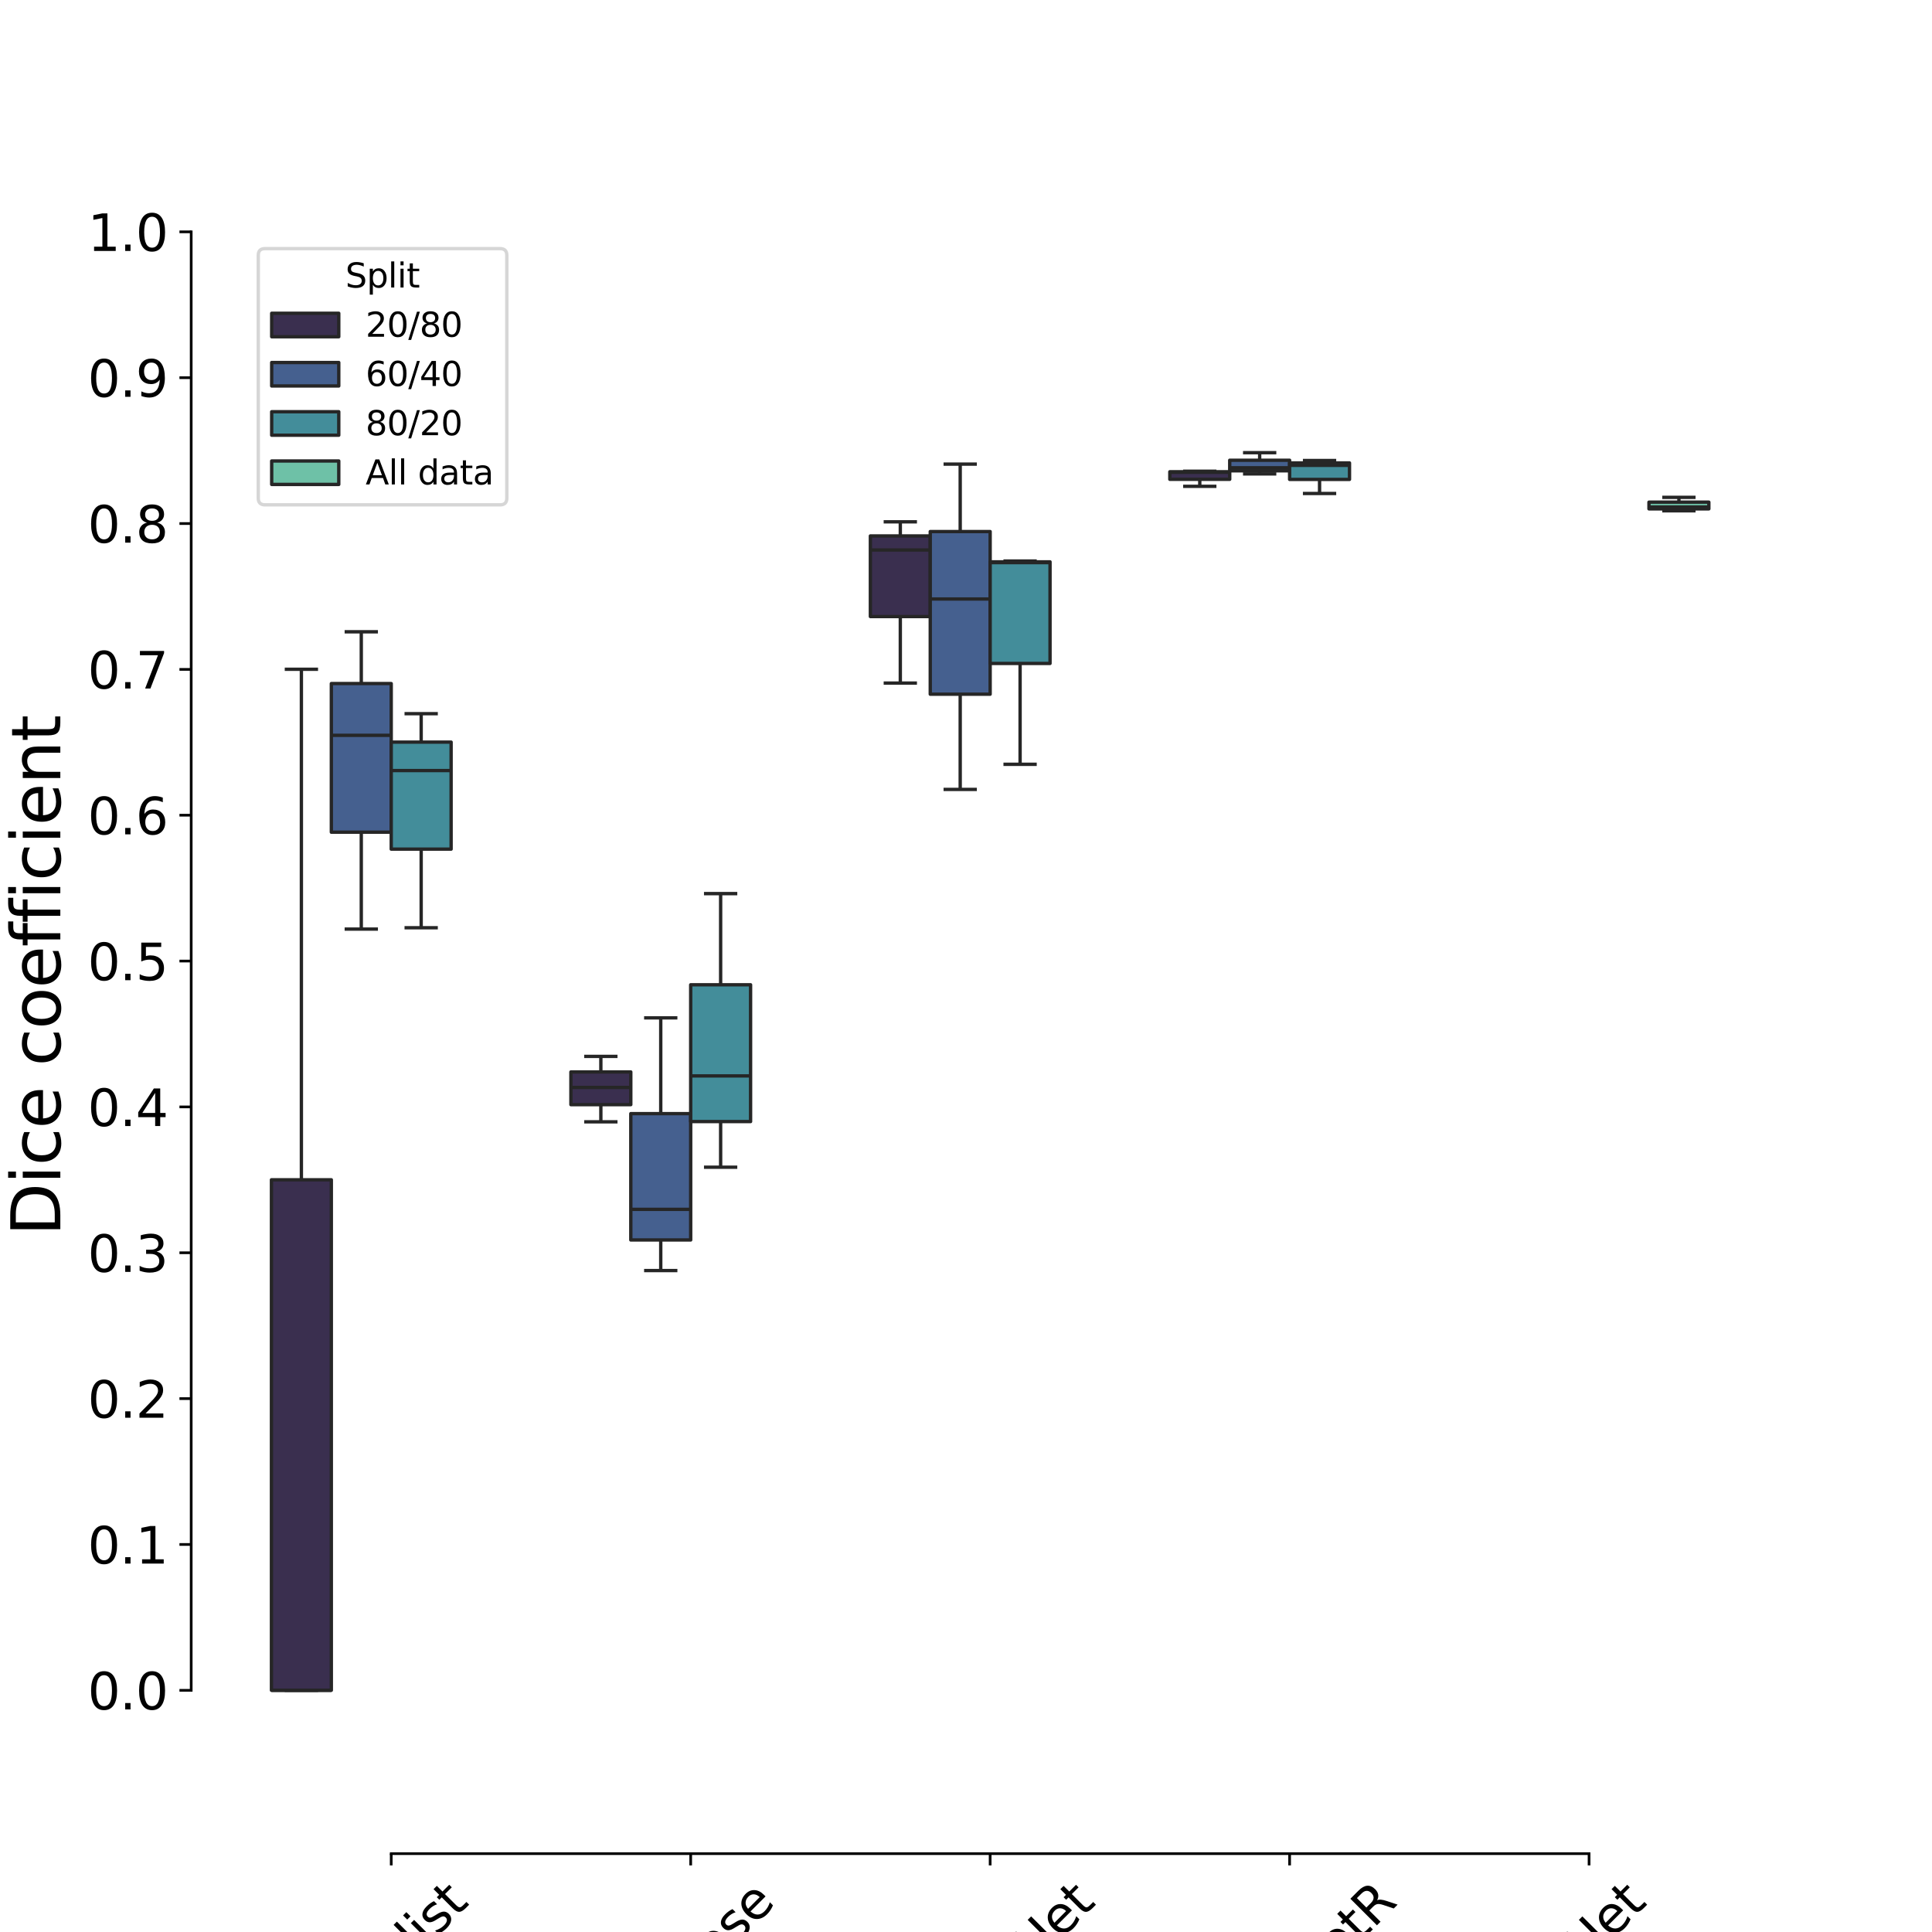 <?xml version="1.0" encoding="utf-8" standalone="no"?>
<!DOCTYPE svg PUBLIC "-//W3C//DTD SVG 1.1//EN"
  "http://www.w3.org/Graphics/SVG/1.1/DTD/svg11.dtd">
<svg xmlns:xlink="http://www.w3.org/1999/xlink" width="576pt" height="576pt" viewBox="0 0 576 576" xmlns="http://www.w3.org/2000/svg" version="1.1">
 <defs>
  <style type="text/css">*{stroke-linejoin: round; stroke-linecap: butt}</style>
 </defs>
 <g id="figure_1">
  <g id="patch_1">
   <path d="M 0 576
L 576 576
L 576 0
L 0 0
z
" style="fill: #ffffff"/>
  </g>
  <g id="axes_1">
   <g id="patch_2">
    <path d="M 72 512.64
L 518.4 512.64
L 518.4 69.12
L 72 69.12
z
" style="fill: #ffffff"/>
   </g>
   <g id="patch_3">
    <path d="M 116.64 503.944
L 116.64 503.944
L 116.64 503.944
L 116.64 503.944
z
" clip-path="url(#p0f168403d3)" style="fill: #3a2f4f; stroke: #262626; stroke-linejoin: miter"/>
   </g>
   <g id="patch_4">
    <path d="M 116.64 503.944
L 116.64 503.944
L 116.64 503.944
L 116.64 503.944
z
" clip-path="url(#p0f168403d3)" style="fill: #45608f; stroke: #262626; stroke-linejoin: miter"/>
   </g>
   <g id="patch_5">
    <path d="M 116.64 503.944
L 116.64 503.944
L 116.64 503.944
L 116.64 503.944
z
" clip-path="url(#p0f168403d3)" style="fill: #438d9a; stroke: #262626; stroke-linejoin: miter"/>
   </g>
   <g id="patch_6">
    <path d="M 116.64 503.944
L 116.64 503.944
L 116.64 503.944
L 116.64 503.944
z
" clip-path="url(#p0f168403d3)" style="fill: #6ec1a7; stroke: #262626; stroke-linejoin: miter"/>
   </g>
   <g id="matplotlib.axis_1">
    <g id="xtick_1">
     <g id="line2d_1">
      <defs>
       <path id="m6de7b75d25" d="M 0 0
L 0 3.5
" style="stroke: #000000; stroke-width: 0.8"/>
      </defs>
      <g>
       <use xlink:href="#m6de7b75d25" x="116.64" y="552.64" style="stroke: #000000; stroke-width: 0.8"/>
      </g>
     </g>
     <g id="text_1">
      <!-- Stardist -->
      <g transform="translate(99.102 608.629) rotate(-45) scale(0.15 -0.15)">
       <defs>
        <path id="DejaVuSans-53" d="M 3425 4513
L 3425 3897
Q 3066 4069 2747 4153
Q 2428 4238 2131 4238
Q 1616 4238 1336 4038
Q 1056 3838 1056 3469
Q 1056 3159 1242 3001
Q 1428 2844 1947 2747
L 2328 2669
Q 3034 2534 3370 2195
Q 3706 1856 3706 1288
Q 3706 609 3251 259
Q 2797 -91 1919 -91
Q 1588 -91 1214 -16
Q 841 59 441 206
L 441 856
Q 825 641 1194 531
Q 1563 422 1919 422
Q 2459 422 2753 634
Q 3047 847 3047 1241
Q 3047 1584 2836 1778
Q 2625 1972 2144 2069
L 1759 2144
Q 1053 2284 737 2584
Q 422 2884 422 3419
Q 422 4038 858 4394
Q 1294 4750 2059 4750
Q 2388 4750 2728 4690
Q 3069 4631 3425 4513
z
" transform="scale(0.016)"/>
        <path id="DejaVuSans-74" d="M 1172 4494
L 1172 3500
L 2356 3500
L 2356 3053
L 1172 3053
L 1172 1153
Q 1172 725 1289 603
Q 1406 481 1766 481
L 2356 481
L 2356 0
L 1766 0
Q 1100 0 847 248
Q 594 497 594 1153
L 594 3053
L 172 3053
L 172 3500
L 594 3500
L 594 4494
L 1172 4494
z
" transform="scale(0.016)"/>
        <path id="DejaVuSans-61" d="M 2194 1759
Q 1497 1759 1228 1600
Q 959 1441 959 1056
Q 959 750 1161 570
Q 1363 391 1709 391
Q 2188 391 2477 730
Q 2766 1069 2766 1631
L 2766 1759
L 2194 1759
z
M 3341 1997
L 3341 0
L 2766 0
L 2766 531
Q 2569 213 2275 61
Q 1981 -91 1556 -91
Q 1019 -91 701 211
Q 384 513 384 1019
Q 384 1609 779 1909
Q 1175 2209 1959 2209
L 2766 2209
L 2766 2266
Q 2766 2663 2505 2880
Q 2244 3097 1772 3097
Q 1472 3097 1187 3025
Q 903 2953 641 2809
L 641 3341
Q 956 3463 1253 3523
Q 1550 3584 1831 3584
Q 2591 3584 2966 3190
Q 3341 2797 3341 1997
z
" transform="scale(0.016)"/>
        <path id="DejaVuSans-72" d="M 2631 2963
Q 2534 3019 2420 3045
Q 2306 3072 2169 3072
Q 1681 3072 1420 2755
Q 1159 2438 1159 1844
L 1159 0
L 581 0
L 581 3500
L 1159 3500
L 1159 2956
Q 1341 3275 1631 3429
Q 1922 3584 2338 3584
Q 2397 3584 2469 3576
Q 2541 3569 2628 3553
L 2631 2963
z
" transform="scale(0.016)"/>
        <path id="DejaVuSans-64" d="M 2906 2969
L 2906 4863
L 3481 4863
L 3481 0
L 2906 0
L 2906 525
Q 2725 213 2448 61
Q 2172 -91 1784 -91
Q 1150 -91 751 415
Q 353 922 353 1747
Q 353 2572 751 3078
Q 1150 3584 1784 3584
Q 2172 3584 2448 3432
Q 2725 3281 2906 2969
z
M 947 1747
Q 947 1113 1208 752
Q 1469 391 1925 391
Q 2381 391 2643 752
Q 2906 1113 2906 1747
Q 2906 2381 2643 2742
Q 2381 3103 1925 3103
Q 1469 3103 1208 2742
Q 947 2381 947 1747
z
" transform="scale(0.016)"/>
        <path id="DejaVuSans-69" d="M 603 3500
L 1178 3500
L 1178 0
L 603 0
L 603 3500
z
M 603 4863
L 1178 4863
L 1178 4134
L 603 4134
L 603 4863
z
" transform="scale(0.016)"/>
        <path id="DejaVuSans-73" d="M 2834 3397
L 2834 2853
Q 2591 2978 2328 3040
Q 2066 3103 1784 3103
Q 1356 3103 1142 2972
Q 928 2841 928 2578
Q 928 2378 1081 2264
Q 1234 2150 1697 2047
L 1894 2003
Q 2506 1872 2764 1633
Q 3022 1394 3022 966
Q 3022 478 2636 193
Q 2250 -91 1575 -91
Q 1294 -91 989 -36
Q 684 19 347 128
L 347 722
Q 666 556 975 473
Q 1284 391 1588 391
Q 1994 391 2212 530
Q 2431 669 2431 922
Q 2431 1156 2273 1281
Q 2116 1406 1581 1522
L 1381 1569
Q 847 1681 609 1914
Q 372 2147 372 2553
Q 372 3047 722 3315
Q 1072 3584 1716 3584
Q 2034 3584 2315 3537
Q 2597 3491 2834 3397
z
" transform="scale(0.016)"/>
       </defs>
       <use xlink:href="#DejaVuSans-53"/>
       <use xlink:href="#DejaVuSans-74" x="63.477"/>
       <use xlink:href="#DejaVuSans-61" x="102.686"/>
       <use xlink:href="#DejaVuSans-72" x="163.965"/>
       <use xlink:href="#DejaVuSans-64" x="203.328"/>
       <use xlink:href="#DejaVuSans-69" x="266.805"/>
       <use xlink:href="#DejaVuSans-73" x="294.588"/>
       <use xlink:href="#DejaVuSans-74" x="346.688"/>
      </g>
     </g>
    </g>
    <g id="xtick_2">
     <g id="line2d_2">
      <g>
       <use xlink:href="#m6de7b75d25" x="205.92" y="552.64" style="stroke: #000000; stroke-width: 0.8"/>
      </g>
     </g>
     <g id="text_2">
      <!-- Cellpose -->
      <g transform="translate(186.296 612.801) rotate(-45) scale(0.15 -0.15)">
       <defs>
        <path id="DejaVuSans-43" d="M 4122 4306
L 4122 3641
Q 3803 3938 3442 4084
Q 3081 4231 2675 4231
Q 1875 4231 1450 3742
Q 1025 3253 1025 2328
Q 1025 1406 1450 917
Q 1875 428 2675 428
Q 3081 428 3442 575
Q 3803 722 4122 1019
L 4122 359
Q 3791 134 3420 21
Q 3050 -91 2638 -91
Q 1578 -91 968 557
Q 359 1206 359 2328
Q 359 3453 968 4101
Q 1578 4750 2638 4750
Q 3056 4750 3426 4639
Q 3797 4528 4122 4306
z
" transform="scale(0.016)"/>
        <path id="DejaVuSans-65" d="M 3597 1894
L 3597 1613
L 953 1613
Q 991 1019 1311 708
Q 1631 397 2203 397
Q 2534 397 2845 478
Q 3156 559 3463 722
L 3463 178
Q 3153 47 2828 -22
Q 2503 -91 2169 -91
Q 1331 -91 842 396
Q 353 884 353 1716
Q 353 2575 817 3079
Q 1281 3584 2069 3584
Q 2775 3584 3186 3129
Q 3597 2675 3597 1894
z
M 3022 2063
Q 3016 2534 2758 2815
Q 2500 3097 2075 3097
Q 1594 3097 1305 2825
Q 1016 2553 972 2059
L 3022 2063
z
" transform="scale(0.016)"/>
        <path id="DejaVuSans-6c" d="M 603 4863
L 1178 4863
L 1178 0
L 603 0
L 603 4863
z
" transform="scale(0.016)"/>
        <path id="DejaVuSans-70" d="M 1159 525
L 1159 -1331
L 581 -1331
L 581 3500
L 1159 3500
L 1159 2969
Q 1341 3281 1617 3432
Q 1894 3584 2278 3584
Q 2916 3584 3314 3078
Q 3713 2572 3713 1747
Q 3713 922 3314 415
Q 2916 -91 2278 -91
Q 1894 -91 1617 61
Q 1341 213 1159 525
z
M 3116 1747
Q 3116 2381 2855 2742
Q 2594 3103 2138 3103
Q 1681 3103 1420 2742
Q 1159 2381 1159 1747
Q 1159 1113 1420 752
Q 1681 391 2138 391
Q 2594 391 2855 752
Q 3116 1113 3116 1747
z
" transform="scale(0.016)"/>
        <path id="DejaVuSans-6f" d="M 1959 3097
Q 1497 3097 1228 2736
Q 959 2375 959 1747
Q 959 1119 1226 758
Q 1494 397 1959 397
Q 2419 397 2687 759
Q 2956 1122 2956 1747
Q 2956 2369 2687 2733
Q 2419 3097 1959 3097
z
M 1959 3584
Q 2709 3584 3137 3096
Q 3566 2609 3566 1747
Q 3566 888 3137 398
Q 2709 -91 1959 -91
Q 1206 -91 779 398
Q 353 888 353 1747
Q 353 2609 779 3096
Q 1206 3584 1959 3584
z
" transform="scale(0.016)"/>
       </defs>
       <use xlink:href="#DejaVuSans-43"/>
       <use xlink:href="#DejaVuSans-65" x="69.824"/>
       <use xlink:href="#DejaVuSans-6c" x="131.348"/>
       <use xlink:href="#DejaVuSans-6c" x="159.131"/>
       <use xlink:href="#DejaVuSans-70" x="186.914"/>
       <use xlink:href="#DejaVuSans-6f" x="250.391"/>
       <use xlink:href="#DejaVuSans-73" x="311.572"/>
       <use xlink:href="#DejaVuSans-65" x="363.672"/>
      </g>
     </g>
    </g>
    <g id="xtick_3">
     <g id="line2d_3">
      <g>
       <use xlink:href="#m6de7b75d25" x="295.2" y="552.64" style="stroke: #000000; stroke-width: 0.8"/>
      </g>
     </g>
     <g id="text_3">
      <!-- SegResNet -->
      <g transform="translate(269.348 625.257) rotate(-45) scale(0.15 -0.15)">
       <defs>
        <path id="DejaVuSans-67" d="M 2906 1791
Q 2906 2416 2648 2759
Q 2391 3103 1925 3103
Q 1463 3103 1205 2759
Q 947 2416 947 1791
Q 947 1169 1205 825
Q 1463 481 1925 481
Q 2391 481 2648 825
Q 2906 1169 2906 1791
z
M 3481 434
Q 3481 -459 3084 -895
Q 2688 -1331 1869 -1331
Q 1566 -1331 1297 -1286
Q 1028 -1241 775 -1147
L 775 -588
Q 1028 -725 1275 -790
Q 1522 -856 1778 -856
Q 2344 -856 2625 -561
Q 2906 -266 2906 331
L 2906 616
Q 2728 306 2450 153
Q 2172 0 1784 0
Q 1141 0 747 490
Q 353 981 353 1791
Q 353 2603 747 3093
Q 1141 3584 1784 3584
Q 2172 3584 2450 3431
Q 2728 3278 2906 2969
L 2906 3500
L 3481 3500
L 3481 434
z
" transform="scale(0.016)"/>
        <path id="DejaVuSans-52" d="M 2841 2188
Q 3044 2119 3236 1894
Q 3428 1669 3622 1275
L 4263 0
L 3584 0
L 2988 1197
Q 2756 1666 2539 1819
Q 2322 1972 1947 1972
L 1259 1972
L 1259 0
L 628 0
L 628 4666
L 2053 4666
Q 2853 4666 3247 4331
Q 3641 3997 3641 3322
Q 3641 2881 3436 2590
Q 3231 2300 2841 2188
z
M 1259 4147
L 1259 2491
L 2053 2491
Q 2509 2491 2742 2702
Q 2975 2913 2975 3322
Q 2975 3731 2742 3939
Q 2509 4147 2053 4147
L 1259 4147
z
" transform="scale(0.016)"/>
        <path id="DejaVuSans-4e" d="M 628 4666
L 1478 4666
L 3547 763
L 3547 4666
L 4159 4666
L 4159 0
L 3309 0
L 1241 3903
L 1241 0
L 628 0
L 628 4666
z
" transform="scale(0.016)"/>
       </defs>
       <use xlink:href="#DejaVuSans-53"/>
       <use xlink:href="#DejaVuSans-65" x="63.477"/>
       <use xlink:href="#DejaVuSans-67" x="125"/>
       <use xlink:href="#DejaVuSans-52" x="188.477"/>
       <use xlink:href="#DejaVuSans-65" x="253.459"/>
       <use xlink:href="#DejaVuSans-73" x="314.982"/>
       <use xlink:href="#DejaVuSans-4e" x="367.082"/>
       <use xlink:href="#DejaVuSans-65" x="441.887"/>
       <use xlink:href="#DejaVuSans-74" x="503.41"/>
      </g>
     </g>
    </g>
    <g id="xtick_4">
     <g id="line2d_4">
      <g>
       <use xlink:href="#m6de7b75d25" x="384.48" y="552.64" style="stroke: #000000; stroke-width: 0.8"/>
      </g>
     </g>
     <g id="text_4">
      <!-- SwinUNetR -->
      <g transform="translate(357.992 626.528) rotate(-45) scale(0.15 -0.15)">
       <defs>
        <path id="DejaVuSans-77" d="M 269 3500
L 844 3500
L 1563 769
L 2278 3500
L 2956 3500
L 3675 769
L 4391 3500
L 4966 3500
L 4050 0
L 3372 0
L 2619 2869
L 1863 0
L 1184 0
L 269 3500
z
" transform="scale(0.016)"/>
        <path id="DejaVuSans-6e" d="M 3513 2113
L 3513 0
L 2938 0
L 2938 2094
Q 2938 2591 2744 2837
Q 2550 3084 2163 3084
Q 1697 3084 1428 2787
Q 1159 2491 1159 1978
L 1159 0
L 581 0
L 581 3500
L 1159 3500
L 1159 2956
Q 1366 3272 1645 3428
Q 1925 3584 2291 3584
Q 2894 3584 3203 3211
Q 3513 2838 3513 2113
z
" transform="scale(0.016)"/>
        <path id="DejaVuSans-55" d="M 556 4666
L 1191 4666
L 1191 1831
Q 1191 1081 1462 751
Q 1734 422 2344 422
Q 2950 422 3222 751
Q 3494 1081 3494 1831
L 3494 4666
L 4128 4666
L 4128 1753
Q 4128 841 3676 375
Q 3225 -91 2344 -91
Q 1459 -91 1007 375
Q 556 841 556 1753
L 556 4666
z
" transform="scale(0.016)"/>
       </defs>
       <use xlink:href="#DejaVuSans-53"/>
       <use xlink:href="#DejaVuSans-77" x="63.477"/>
       <use xlink:href="#DejaVuSans-69" x="145.264"/>
       <use xlink:href="#DejaVuSans-6e" x="173.047"/>
       <use xlink:href="#DejaVuSans-55" x="236.426"/>
       <use xlink:href="#DejaVuSans-4e" x="309.619"/>
       <use xlink:href="#DejaVuSans-65" x="384.424"/>
       <use xlink:href="#DejaVuSans-74" x="445.947"/>
       <use xlink:href="#DejaVuSans-52" x="485.156"/>
      </g>
     </g>
    </g>
    <g id="xtick_5">
     <g id="line2d_5">
      <g>
       <use xlink:href="#m6de7b75d25" x="473.76" y="552.64" style="stroke: #000000; stroke-width: 0.8"/>
      </g>
     </g>
     <g id="text_5">
      <!-- WNet -->
      <g transform="translate(462.133 596.806) rotate(-45) scale(0.15 -0.15)">
       <defs>
        <path id="DejaVuSans-57" d="M 213 4666
L 850 4666
L 1831 722
L 2809 4666
L 3519 4666
L 4500 722
L 5478 4666
L 6119 4666
L 4947 0
L 4153 0
L 3169 4050
L 2175 0
L 1381 0
L 213 4666
z
" transform="scale(0.016)"/>
       </defs>
       <use xlink:href="#DejaVuSans-57"/>
       <use xlink:href="#DejaVuSans-4e" x="98.877"/>
       <use xlink:href="#DejaVuSans-65" x="173.682"/>
       <use xlink:href="#DejaVuSans-74" x="235.205"/>
      </g>
     </g>
    </g>
    <g id="text_6">
     <!-- Model -->
     <g transform="translate(265.173 647.931) scale(0.2 -0.2)">
      <defs>
       <path id="DejaVuSans-4d" d="M 628 4666
L 1569 4666
L 2759 1491
L 3956 4666
L 4897 4666
L 4897 0
L 4281 0
L 4281 4097
L 3078 897
L 2444 897
L 1241 4097
L 1241 0
L 628 0
L 628 4666
z
" transform="scale(0.016)"/>
      </defs>
      <use xlink:href="#DejaVuSans-4d"/>
      <use xlink:href="#DejaVuSans-6f" x="86.279"/>
      <use xlink:href="#DejaVuSans-64" x="147.461"/>
      <use xlink:href="#DejaVuSans-65" x="210.938"/>
      <use xlink:href="#DejaVuSans-6c" x="272.461"/>
     </g>
    </g>
   </g>
   <g id="matplotlib.axis_2">
    <g id="ytick_1">
     <g id="line2d_6">
      <defs>
       <path id="m78885c1bd3" d="M 0 0
L -3.5 0
" style="stroke: #000000; stroke-width: 0.8"/>
      </defs>
      <g>
       <use xlink:href="#m78885c1bd3" x="57" y="503.944" style="stroke: #000000; stroke-width: 0.8"/>
      </g>
     </g>
     <g id="text_7">
      <!-- 0.0 -->
      <g transform="translate(26.145 509.642) scale(0.15 -0.15)">
       <defs>
        <path id="DejaVuSans-30" d="M 2034 4250
Q 1547 4250 1301 3770
Q 1056 3291 1056 2328
Q 1056 1369 1301 889
Q 1547 409 2034 409
Q 2525 409 2770 889
Q 3016 1369 3016 2328
Q 3016 3291 2770 3770
Q 2525 4250 2034 4250
z
M 2034 4750
Q 2819 4750 3233 4129
Q 3647 3509 3647 2328
Q 3647 1150 3233 529
Q 2819 -91 2034 -91
Q 1250 -91 836 529
Q 422 1150 422 2328
Q 422 3509 836 4129
Q 1250 4750 2034 4750
z
" transform="scale(0.016)"/>
        <path id="DejaVuSans-2e" d="M 684 794
L 1344 794
L 1344 0
L 684 0
L 684 794
z
" transform="scale(0.016)"/>
       </defs>
       <use xlink:href="#DejaVuSans-30"/>
       <use xlink:href="#DejaVuSans-2e" x="63.623"/>
       <use xlink:href="#DejaVuSans-30" x="95.41"/>
      </g>
     </g>
    </g>
    <g id="ytick_2">
     <g id="line2d_7">
      <g>
       <use xlink:href="#m78885c1bd3" x="57" y="460.461" style="stroke: #000000; stroke-width: 0.8"/>
      </g>
     </g>
     <g id="text_8">
      <!-- 0.1 -->
      <g transform="translate(26.145 466.16) scale(0.15 -0.15)">
       <defs>
        <path id="DejaVuSans-31" d="M 794 531
L 1825 531
L 1825 4091
L 703 3866
L 703 4441
L 1819 4666
L 2450 4666
L 2450 531
L 3481 531
L 3481 0
L 794 0
L 794 531
z
" transform="scale(0.016)"/>
       </defs>
       <use xlink:href="#DejaVuSans-30"/>
       <use xlink:href="#DejaVuSans-2e" x="63.623"/>
       <use xlink:href="#DejaVuSans-31" x="95.41"/>
      </g>
     </g>
    </g>
    <g id="ytick_3">
     <g id="line2d_8">
      <g>
       <use xlink:href="#m78885c1bd3" x="57" y="416.979" style="stroke: #000000; stroke-width: 0.8"/>
      </g>
     </g>
     <g id="text_9">
      <!-- 0.2 -->
      <g transform="translate(26.145 422.678) scale(0.15 -0.15)">
       <defs>
        <path id="DejaVuSans-32" d="M 1228 531
L 3431 531
L 3431 0
L 469 0
L 469 531
Q 828 903 1448 1529
Q 2069 2156 2228 2338
Q 2531 2678 2651 2914
Q 2772 3150 2772 3378
Q 2772 3750 2511 3984
Q 2250 4219 1831 4219
Q 1534 4219 1204 4116
Q 875 4013 500 3803
L 500 4441
Q 881 4594 1212 4672
Q 1544 4750 1819 4750
Q 2544 4750 2975 4387
Q 3406 4025 3406 3419
Q 3406 3131 3298 2873
Q 3191 2616 2906 2266
Q 2828 2175 2409 1742
Q 1991 1309 1228 531
z
" transform="scale(0.016)"/>
       </defs>
       <use xlink:href="#DejaVuSans-30"/>
       <use xlink:href="#DejaVuSans-2e" x="63.623"/>
       <use xlink:href="#DejaVuSans-32" x="95.41"/>
      </g>
     </g>
    </g>
    <g id="ytick_4">
     <g id="line2d_9">
      <g>
       <use xlink:href="#m78885c1bd3" x="57" y="373.496" style="stroke: #000000; stroke-width: 0.8"/>
      </g>
     </g>
     <g id="text_10">
      <!-- 0.3 -->
      <g transform="translate(26.145 379.195) scale(0.15 -0.15)">
       <defs>
        <path id="DejaVuSans-33" d="M 2597 2516
Q 3050 2419 3304 2112
Q 3559 1806 3559 1356
Q 3559 666 3084 287
Q 2609 -91 1734 -91
Q 1441 -91 1130 -33
Q 819 25 488 141
L 488 750
Q 750 597 1062 519
Q 1375 441 1716 441
Q 2309 441 2620 675
Q 2931 909 2931 1356
Q 2931 1769 2642 2001
Q 2353 2234 1838 2234
L 1294 2234
L 1294 2753
L 1863 2753
Q 2328 2753 2575 2939
Q 2822 3125 2822 3475
Q 2822 3834 2567 4026
Q 2313 4219 1838 4219
Q 1578 4219 1281 4162
Q 984 4106 628 3988
L 628 4550
Q 988 4650 1302 4700
Q 1616 4750 1894 4750
Q 2613 4750 3031 4423
Q 3450 4097 3450 3541
Q 3450 3153 3228 2886
Q 3006 2619 2597 2516
z
" transform="scale(0.016)"/>
       </defs>
       <use xlink:href="#DejaVuSans-30"/>
       <use xlink:href="#DejaVuSans-2e" x="63.623"/>
       <use xlink:href="#DejaVuSans-33" x="95.41"/>
      </g>
     </g>
    </g>
    <g id="ytick_5">
     <g id="line2d_10">
      <g>
       <use xlink:href="#m78885c1bd3" x="57" y="330.014" style="stroke: #000000; stroke-width: 0.8"/>
      </g>
     </g>
     <g id="text_11">
      <!-- 0.4 -->
      <g transform="translate(26.145 335.713) scale(0.15 -0.15)">
       <defs>
        <path id="DejaVuSans-34" d="M 2419 4116
L 825 1625
L 2419 1625
L 2419 4116
z
M 2253 4666
L 3047 4666
L 3047 1625
L 3713 1625
L 3713 1100
L 3047 1100
L 3047 0
L 2419 0
L 2419 1100
L 313 1100
L 313 1709
L 2253 4666
z
" transform="scale(0.016)"/>
       </defs>
       <use xlink:href="#DejaVuSans-30"/>
       <use xlink:href="#DejaVuSans-2e" x="63.623"/>
       <use xlink:href="#DejaVuSans-34" x="95.41"/>
      </g>
     </g>
    </g>
    <g id="ytick_6">
     <g id="line2d_11">
      <g>
       <use xlink:href="#m78885c1bd3" x="57" y="286.532" style="stroke: #000000; stroke-width: 0.8"/>
      </g>
     </g>
     <g id="text_12">
      <!-- 0.5 -->
      <g transform="translate(26.145 292.231) scale(0.15 -0.15)">
       <defs>
        <path id="DejaVuSans-35" d="M 691 4666
L 3169 4666
L 3169 4134
L 1269 4134
L 1269 2991
Q 1406 3038 1543 3061
Q 1681 3084 1819 3084
Q 2600 3084 3056 2656
Q 3513 2228 3513 1497
Q 3513 744 3044 326
Q 2575 -91 1722 -91
Q 1428 -91 1123 -41
Q 819 9 494 109
L 494 744
Q 775 591 1075 516
Q 1375 441 1709 441
Q 2250 441 2565 725
Q 2881 1009 2881 1497
Q 2881 1984 2565 2268
Q 2250 2553 1709 2553
Q 1456 2553 1204 2497
Q 953 2441 691 2322
L 691 4666
z
" transform="scale(0.016)"/>
       </defs>
       <use xlink:href="#DejaVuSans-30"/>
       <use xlink:href="#DejaVuSans-2e" x="63.623"/>
       <use xlink:href="#DejaVuSans-35" x="95.41"/>
      </g>
     </g>
    </g>
    <g id="ytick_7">
     <g id="line2d_12">
      <g>
       <use xlink:href="#m78885c1bd3" x="57" y="243.049" style="stroke: #000000; stroke-width: 0.8"/>
      </g>
     </g>
     <g id="text_13">
      <!-- 0.6 -->
      <g transform="translate(26.145 248.748) scale(0.15 -0.15)">
       <defs>
        <path id="DejaVuSans-36" d="M 2113 2584
Q 1688 2584 1439 2293
Q 1191 2003 1191 1497
Q 1191 994 1439 701
Q 1688 409 2113 409
Q 2538 409 2786 701
Q 3034 994 3034 1497
Q 3034 2003 2786 2293
Q 2538 2584 2113 2584
z
M 3366 4563
L 3366 3988
Q 3128 4100 2886 4159
Q 2644 4219 2406 4219
Q 1781 4219 1451 3797
Q 1122 3375 1075 2522
Q 1259 2794 1537 2939
Q 1816 3084 2150 3084
Q 2853 3084 3261 2657
Q 3669 2231 3669 1497
Q 3669 778 3244 343
Q 2819 -91 2113 -91
Q 1303 -91 875 529
Q 447 1150 447 2328
Q 447 3434 972 4092
Q 1497 4750 2381 4750
Q 2619 4750 2861 4703
Q 3103 4656 3366 4563
z
" transform="scale(0.016)"/>
       </defs>
       <use xlink:href="#DejaVuSans-30"/>
       <use xlink:href="#DejaVuSans-2e" x="63.623"/>
       <use xlink:href="#DejaVuSans-36" x="95.41"/>
      </g>
     </g>
    </g>
    <g id="ytick_8">
     <g id="line2d_13">
      <g>
       <use xlink:href="#m78885c1bd3" x="57" y="199.567" style="stroke: #000000; stroke-width: 0.8"/>
      </g>
     </g>
     <g id="text_14">
      <!-- 0.7 -->
      <g transform="translate(26.145 205.266) scale(0.15 -0.15)">
       <defs>
        <path id="DejaVuSans-37" d="M 525 4666
L 3525 4666
L 3525 4397
L 1831 0
L 1172 0
L 2766 4134
L 525 4134
L 525 4666
z
" transform="scale(0.016)"/>
       </defs>
       <use xlink:href="#DejaVuSans-30"/>
       <use xlink:href="#DejaVuSans-2e" x="63.623"/>
       <use xlink:href="#DejaVuSans-37" x="95.41"/>
      </g>
     </g>
    </g>
    <g id="ytick_9">
     <g id="line2d_14">
      <g>
       <use xlink:href="#m78885c1bd3" x="57" y="156.085" style="stroke: #000000; stroke-width: 0.8"/>
      </g>
     </g>
     <g id="text_15">
      <!-- 0.8 -->
      <g transform="translate(26.145 161.784) scale(0.15 -0.15)">
       <defs>
        <path id="DejaVuSans-38" d="M 2034 2216
Q 1584 2216 1326 1975
Q 1069 1734 1069 1313
Q 1069 891 1326 650
Q 1584 409 2034 409
Q 2484 409 2743 651
Q 3003 894 3003 1313
Q 3003 1734 2745 1975
Q 2488 2216 2034 2216
z
M 1403 2484
Q 997 2584 770 2862
Q 544 3141 544 3541
Q 544 4100 942 4425
Q 1341 4750 2034 4750
Q 2731 4750 3128 4425
Q 3525 4100 3525 3541
Q 3525 3141 3298 2862
Q 3072 2584 2669 2484
Q 3125 2378 3379 2068
Q 3634 1759 3634 1313
Q 3634 634 3220 271
Q 2806 -91 2034 -91
Q 1263 -91 848 271
Q 434 634 434 1313
Q 434 1759 690 2068
Q 947 2378 1403 2484
z
M 1172 3481
Q 1172 3119 1398 2916
Q 1625 2713 2034 2713
Q 2441 2713 2670 2916
Q 2900 3119 2900 3481
Q 2900 3844 2670 4047
Q 2441 4250 2034 4250
Q 1625 4250 1398 4047
Q 1172 3844 1172 3481
z
" transform="scale(0.016)"/>
       </defs>
       <use xlink:href="#DejaVuSans-30"/>
       <use xlink:href="#DejaVuSans-2e" x="63.623"/>
       <use xlink:href="#DejaVuSans-38" x="95.41"/>
      </g>
     </g>
    </g>
    <g id="ytick_10">
     <g id="line2d_15">
      <g>
       <use xlink:href="#m78885c1bd3" x="57" y="112.602" style="stroke: #000000; stroke-width: 0.8"/>
      </g>
     </g>
     <g id="text_16">
      <!-- 0.9 -->
      <g transform="translate(26.145 118.301) scale(0.15 -0.15)">
       <defs>
        <path id="DejaVuSans-39" d="M 703 97
L 703 672
Q 941 559 1184 500
Q 1428 441 1663 441
Q 2288 441 2617 861
Q 2947 1281 2994 2138
Q 2813 1869 2534 1725
Q 2256 1581 1919 1581
Q 1219 1581 811 2004
Q 403 2428 403 3163
Q 403 3881 828 4315
Q 1253 4750 1959 4750
Q 2769 4750 3195 4129
Q 3622 3509 3622 2328
Q 3622 1225 3098 567
Q 2575 -91 1691 -91
Q 1453 -91 1209 -44
Q 966 3 703 97
z
M 1959 2075
Q 2384 2075 2632 2365
Q 2881 2656 2881 3163
Q 2881 3666 2632 3958
Q 2384 4250 1959 4250
Q 1534 4250 1286 3958
Q 1038 3666 1038 3163
Q 1038 2656 1286 2365
Q 1534 2075 1959 2075
z
" transform="scale(0.016)"/>
       </defs>
       <use xlink:href="#DejaVuSans-30"/>
       <use xlink:href="#DejaVuSans-2e" x="63.623"/>
       <use xlink:href="#DejaVuSans-39" x="95.41"/>
      </g>
     </g>
    </g>
    <g id="ytick_11">
     <g id="line2d_16">
      <g>
       <use xlink:href="#m78885c1bd3" x="57" y="69.12" style="stroke: #000000; stroke-width: 0.8"/>
      </g>
     </g>
     <g id="text_17">
      <!-- 1.0 -->
      <g transform="translate(26.145 74.819) scale(0.15 -0.15)">
       <use xlink:href="#DejaVuSans-31"/>
       <use xlink:href="#DejaVuSans-2e" x="63.623"/>
       <use xlink:href="#DejaVuSans-30" x="95.41"/>
      </g>
     </g>
    </g>
    <g id="text_18">
     <!-- Dice coefficient -->
     <g transform="translate(17.986 368.464) rotate(-90) scale(0.2 -0.2)">
      <defs>
       <path id="DejaVuSans-44" d="M 1259 4147
L 1259 519
L 2022 519
Q 2988 519 3436 956
Q 3884 1394 3884 2338
Q 3884 3275 3436 3711
Q 2988 4147 2022 4147
L 1259 4147
z
M 628 4666
L 1925 4666
Q 3281 4666 3915 4102
Q 4550 3538 4550 2338
Q 4550 1131 3912 565
Q 3275 0 1925 0
L 628 0
L 628 4666
z
" transform="scale(0.016)"/>
       <path id="DejaVuSans-63" d="M 3122 3366
L 3122 2828
Q 2878 2963 2633 3030
Q 2388 3097 2138 3097
Q 1578 3097 1268 2742
Q 959 2388 959 1747
Q 959 1106 1268 751
Q 1578 397 2138 397
Q 2388 397 2633 464
Q 2878 531 3122 666
L 3122 134
Q 2881 22 2623 -34
Q 2366 -91 2075 -91
Q 1284 -91 818 406
Q 353 903 353 1747
Q 353 2603 823 3093
Q 1294 3584 2113 3584
Q 2378 3584 2631 3529
Q 2884 3475 3122 3366
z
" transform="scale(0.016)"/>
       <path id="DejaVuSans-20" transform="scale(0.016)"/>
       <path id="DejaVuSans-66" d="M 2375 4863
L 2375 4384
L 1825 4384
Q 1516 4384 1395 4259
Q 1275 4134 1275 3809
L 1275 3500
L 2222 3500
L 2222 3053
L 1275 3053
L 1275 0
L 697 0
L 697 3053
L 147 3053
L 147 3500
L 697 3500
L 697 3744
Q 697 4328 969 4595
Q 1241 4863 1831 4863
L 2375 4863
z
" transform="scale(0.016)"/>
      </defs>
      <use xlink:href="#DejaVuSans-44"/>
      <use xlink:href="#DejaVuSans-69" x="77.002"/>
      <use xlink:href="#DejaVuSans-63" x="104.785"/>
      <use xlink:href="#DejaVuSans-65" x="159.766"/>
      <use xlink:href="#DejaVuSans-20" x="221.289"/>
      <use xlink:href="#DejaVuSans-63" x="253.076"/>
      <use xlink:href="#DejaVuSans-6f" x="308.057"/>
      <use xlink:href="#DejaVuSans-65" x="369.238"/>
      <use xlink:href="#DejaVuSans-66" x="430.762"/>
      <use xlink:href="#DejaVuSans-66" x="465.967"/>
      <use xlink:href="#DejaVuSans-69" x="501.172"/>
      <use xlink:href="#DejaVuSans-63" x="528.955"/>
      <use xlink:href="#DejaVuSans-69" x="583.936"/>
      <use xlink:href="#DejaVuSans-65" x="611.719"/>
      <use xlink:href="#DejaVuSans-6e" x="673.242"/>
      <use xlink:href="#DejaVuSans-74" x="736.621"/>
     </g>
    </g>
   </g>
   <g id="patch_7">
    <path d="M 80.928 503.935
L 98.784 503.935
L 98.784 351.734
L 80.928 351.734
L 80.928 503.935
z
" clip-path="url(#p0f168403d3)" style="fill: #3a2f4f; stroke: #262626; stroke-linejoin: miter"/>
   </g>
   <g id="line2d_17">
    <path d="M 89.856 503.935
L 89.856 503.936
" clip-path="url(#p0f168403d3)" style="fill: none; stroke: #262626"/>
   </g>
   <g id="line2d_18">
    <path d="M 89.856 351.734
L 89.856 199.535
" clip-path="url(#p0f168403d3)" style="fill: none; stroke: #262626"/>
   </g>
   <g id="line2d_19">
    <path d="M 85.392 503.936
L 94.32 503.936
" clip-path="url(#p0f168403d3)" style="fill: none; stroke: #262626; stroke-linecap: square"/>
   </g>
   <g id="line2d_20">
    <path d="M 85.392 199.535
L 94.32 199.535
" clip-path="url(#p0f168403d3)" style="fill: none; stroke: #262626; stroke-linecap: square"/>
   </g>
   <g id="line2d_21"/>
   <g id="patch_8">
    <path d="M 170.208 329.337
L 188.064 329.337
L 188.064 319.586
L 170.208 319.586
L 170.208 329.337
z
" clip-path="url(#p0f168403d3)" style="fill: #3a2f4f; stroke: #262626; stroke-linejoin: miter"/>
   </g>
   <g id="line2d_22">
    <path d="M 179.136 329.337
L 179.136 334.458
" clip-path="url(#p0f168403d3)" style="fill: none; stroke: #262626"/>
   </g>
   <g id="line2d_23">
    <path d="M 179.136 319.586
L 179.136 314.954
" clip-path="url(#p0f168403d3)" style="fill: none; stroke: #262626"/>
   </g>
   <g id="line2d_24">
    <path d="M 174.672 334.458
L 183.6 334.458
" clip-path="url(#p0f168403d3)" style="fill: none; stroke: #262626; stroke-linecap: square"/>
   </g>
   <g id="line2d_25">
    <path d="M 174.672 314.954
L 183.6 314.954
" clip-path="url(#p0f168403d3)" style="fill: none; stroke: #262626; stroke-linecap: square"/>
   </g>
   <g id="line2d_26"/>
   <g id="patch_9">
    <path d="M 259.488 183.817
L 277.344 183.817
L 277.344 159.778
L 259.488 159.778
L 259.488 183.817
z
" clip-path="url(#p0f168403d3)" style="fill: #3a2f4f; stroke: #262626; stroke-linejoin: miter"/>
   </g>
   <g id="line2d_27">
    <path d="M 268.416 183.817
L 268.416 203.652
" clip-path="url(#p0f168403d3)" style="fill: none; stroke: #262626"/>
   </g>
   <g id="line2d_28">
    <path d="M 268.416 159.778
L 268.416 155.576
" clip-path="url(#p0f168403d3)" style="fill: none; stroke: #262626"/>
   </g>
   <g id="line2d_29">
    <path d="M 263.952 203.652
L 272.88 203.652
" clip-path="url(#p0f168403d3)" style="fill: none; stroke: #262626; stroke-linecap: square"/>
   </g>
   <g id="line2d_30">
    <path d="M 263.952 155.576
L 272.88 155.576
" clip-path="url(#p0f168403d3)" style="fill: none; stroke: #262626; stroke-linecap: square"/>
   </g>
   <g id="line2d_31"/>
   <g id="patch_10">
    <path d="M 348.768 142.902
L 366.624 142.902
L 366.624 140.647
L 348.768 140.647
L 348.768 142.902
z
" clip-path="url(#p0f168403d3)" style="fill: #3a2f4f; stroke: #262626; stroke-linejoin: miter"/>
   </g>
   <g id="line2d_32">
    <path d="M 357.696 142.902
L 357.696 144.994
" clip-path="url(#p0f168403d3)" style="fill: none; stroke: #262626"/>
   </g>
   <g id="line2d_33">
    <path d="M 357.696 140.647
L 357.696 140.486
" clip-path="url(#p0f168403d3)" style="fill: none; stroke: #262626"/>
   </g>
   <g id="line2d_34">
    <path d="M 353.232 144.994
L 362.16 144.994
" clip-path="url(#p0f168403d3)" style="fill: none; stroke: #262626; stroke-linecap: square"/>
   </g>
   <g id="line2d_35">
    <path d="M 353.232 140.486
L 362.16 140.486
" clip-path="url(#p0f168403d3)" style="fill: none; stroke: #262626; stroke-linecap: square"/>
   </g>
   <g id="line2d_36"/>
   <g id="patch_11">
    <path d="M 98.784 248.108
L 116.64 248.108
L 116.64 203.792
L 98.784 203.792
L 98.784 248.108
z
" clip-path="url(#p0f168403d3)" style="fill: #45608f; stroke: #262626; stroke-linejoin: miter"/>
   </g>
   <g id="line2d_37">
    <path d="M 107.712 248.108
L 107.712 276.992
" clip-path="url(#p0f168403d3)" style="fill: none; stroke: #262626"/>
   </g>
   <g id="line2d_38">
    <path d="M 107.712 203.792
L 107.712 188.36
" clip-path="url(#p0f168403d3)" style="fill: none; stroke: #262626"/>
   </g>
   <g id="line2d_39">
    <path d="M 103.248 276.992
L 112.176 276.992
" clip-path="url(#p0f168403d3)" style="fill: none; stroke: #262626; stroke-linecap: square"/>
   </g>
   <g id="line2d_40">
    <path d="M 103.248 188.36
L 112.176 188.36
" clip-path="url(#p0f168403d3)" style="fill: none; stroke: #262626; stroke-linecap: square"/>
   </g>
   <g id="line2d_41"/>
   <g id="patch_12">
    <path d="M 188.064 369.682
L 205.92 369.682
L 205.92 332.012
L 188.064 332.012
L 188.064 369.682
z
" clip-path="url(#p0f168403d3)" style="fill: #45608f; stroke: #262626; stroke-linejoin: miter"/>
   </g>
   <g id="line2d_42">
    <path d="M 196.992 369.682
L 196.992 378.806
" clip-path="url(#p0f168403d3)" style="fill: none; stroke: #262626"/>
   </g>
   <g id="line2d_43">
    <path d="M 196.992 332.012
L 196.992 303.465
" clip-path="url(#p0f168403d3)" style="fill: none; stroke: #262626"/>
   </g>
   <g id="line2d_44">
    <path d="M 192.528 378.806
L 201.456 378.806
" clip-path="url(#p0f168403d3)" style="fill: none; stroke: #262626; stroke-linecap: square"/>
   </g>
   <g id="line2d_45">
    <path d="M 192.528 303.465
L 201.456 303.465
" clip-path="url(#p0f168403d3)" style="fill: none; stroke: #262626; stroke-linecap: square"/>
   </g>
   <g id="line2d_46"/>
   <g id="patch_13">
    <path d="M 277.344 206.969
L 295.2 206.969
L 295.2 158.474
L 277.344 158.474
L 277.344 206.969
z
" clip-path="url(#p0f168403d3)" style="fill: #45608f; stroke: #262626; stroke-linejoin: miter"/>
   </g>
   <g id="line2d_47">
    <path d="M 286.272 206.969
L 286.272 235.357
" clip-path="url(#p0f168403d3)" style="fill: none; stroke: #262626"/>
   </g>
   <g id="line2d_48">
    <path d="M 286.272 158.474
L 286.272 138.367
" clip-path="url(#p0f168403d3)" style="fill: none; stroke: #262626"/>
   </g>
   <g id="line2d_49">
    <path d="M 281.808 235.357
L 290.736 235.357
" clip-path="url(#p0f168403d3)" style="fill: none; stroke: #262626; stroke-linecap: square"/>
   </g>
   <g id="line2d_50">
    <path d="M 281.808 138.367
L 290.736 138.367
" clip-path="url(#p0f168403d3)" style="fill: none; stroke: #262626; stroke-linecap: square"/>
   </g>
   <g id="line2d_51"/>
   <g id="patch_14">
    <path d="M 366.624 140.373
L 384.48 140.373
L 384.48 137.213
L 366.624 137.213
L 366.624 140.373
z
" clip-path="url(#p0f168403d3)" style="fill: #45608f; stroke: #262626; stroke-linejoin: miter"/>
   </g>
   <g id="line2d_52">
    <path d="M 375.552 140.373
L 375.552 141.284
" clip-path="url(#p0f168403d3)" style="fill: none; stroke: #262626"/>
   </g>
   <g id="line2d_53">
    <path d="M 375.552 137.213
L 375.552 134.963
" clip-path="url(#p0f168403d3)" style="fill: none; stroke: #262626"/>
   </g>
   <g id="line2d_54">
    <path d="M 371.088 141.284
L 380.016 141.284
" clip-path="url(#p0f168403d3)" style="fill: none; stroke: #262626; stroke-linecap: square"/>
   </g>
   <g id="line2d_55">
    <path d="M 371.088 134.963
L 380.016 134.963
" clip-path="url(#p0f168403d3)" style="fill: none; stroke: #262626; stroke-linecap: square"/>
   </g>
   <g id="line2d_56"/>
   <g id="patch_15">
    <path d="M 116.64 253.16
L 134.496 253.16
L 134.496 221.248
L 116.64 221.248
L 116.64 253.16
z
" clip-path="url(#p0f168403d3)" style="fill: #438d9a; stroke: #262626; stroke-linejoin: miter"/>
   </g>
   <g id="line2d_57">
    <path d="M 125.568 253.16
L 125.568 276.594
" clip-path="url(#p0f168403d3)" style="fill: none; stroke: #262626"/>
   </g>
   <g id="line2d_58">
    <path d="M 125.568 221.248
L 125.568 212.77
" clip-path="url(#p0f168403d3)" style="fill: none; stroke: #262626"/>
   </g>
   <g id="line2d_59">
    <path d="M 121.104 276.594
L 130.032 276.594
" clip-path="url(#p0f168403d3)" style="fill: none; stroke: #262626; stroke-linecap: square"/>
   </g>
   <g id="line2d_60">
    <path d="M 121.104 212.77
L 130.032 212.77
" clip-path="url(#p0f168403d3)" style="fill: none; stroke: #262626; stroke-linecap: square"/>
   </g>
   <g id="line2d_61"/>
   <g id="patch_16">
    <path d="M 205.92 334.383
L 223.776 334.383
L 223.776 293.595
L 205.92 293.595
L 205.92 334.383
z
" clip-path="url(#p0f168403d3)" style="fill: #438d9a; stroke: #262626; stroke-linejoin: miter"/>
   </g>
   <g id="line2d_62">
    <path d="M 214.848 334.383
L 214.848 347.995
" clip-path="url(#p0f168403d3)" style="fill: none; stroke: #262626"/>
   </g>
   <g id="line2d_63">
    <path d="M 214.848 293.595
L 214.848 266.42
" clip-path="url(#p0f168403d3)" style="fill: none; stroke: #262626"/>
   </g>
   <g id="line2d_64">
    <path d="M 210.384 347.995
L 219.312 347.995
" clip-path="url(#p0f168403d3)" style="fill: none; stroke: #262626; stroke-linecap: square"/>
   </g>
   <g id="line2d_65">
    <path d="M 210.384 266.42
L 219.312 266.42
" clip-path="url(#p0f168403d3)" style="fill: none; stroke: #262626; stroke-linecap: square"/>
   </g>
   <g id="line2d_66"/>
   <g id="patch_17">
    <path d="M 295.2 197.8
L 313.056 197.8
L 313.056 167.503
L 295.2 167.503
L 295.2 197.8
z
" clip-path="url(#p0f168403d3)" style="fill: #438d9a; stroke: #262626; stroke-linejoin: miter"/>
   </g>
   <g id="line2d_67">
    <path d="M 304.128 197.8
L 304.128 227.865
" clip-path="url(#p0f168403d3)" style="fill: none; stroke: #262626"/>
   </g>
   <g id="line2d_68">
    <path d="M 304.128 167.503
L 304.128 167.27
" clip-path="url(#p0f168403d3)" style="fill: none; stroke: #262626"/>
   </g>
   <g id="line2d_69">
    <path d="M 299.664 227.865
L 308.592 227.865
" clip-path="url(#p0f168403d3)" style="fill: none; stroke: #262626; stroke-linecap: square"/>
   </g>
   <g id="line2d_70">
    <path d="M 299.664 167.27
L 308.592 167.27
" clip-path="url(#p0f168403d3)" style="fill: none; stroke: #262626; stroke-linecap: square"/>
   </g>
   <g id="line2d_71"/>
   <g id="patch_18">
    <path d="M 384.48 142.93
L 402.336 142.93
L 402.336 138.015
L 384.48 138.015
L 384.48 142.93
z
" clip-path="url(#p0f168403d3)" style="fill: #438d9a; stroke: #262626; stroke-linejoin: miter"/>
   </g>
   <g id="line2d_72">
    <path d="M 393.408 142.93
L 393.408 147.128
" clip-path="url(#p0f168403d3)" style="fill: none; stroke: #262626"/>
   </g>
   <g id="line2d_73">
    <path d="M 393.408 138.015
L 393.408 137.298
" clip-path="url(#p0f168403d3)" style="fill: none; stroke: #262626"/>
   </g>
   <g id="line2d_74">
    <path d="M 388.944 147.128
L 397.872 147.128
" clip-path="url(#p0f168403d3)" style="fill: none; stroke: #262626; stroke-linecap: square"/>
   </g>
   <g id="line2d_75">
    <path d="M 388.944 137.298
L 397.872 137.298
" clip-path="url(#p0f168403d3)" style="fill: none; stroke: #262626; stroke-linecap: square"/>
   </g>
   <g id="line2d_76"/>
   <g id="patch_19">
    <path d="M 491.616 151.713
L 509.472 151.713
L 509.472 149.712
L 491.616 149.712
L 491.616 151.713
z
" clip-path="url(#p0f168403d3)" style="fill: #6ec1a7; stroke: #262626; stroke-linejoin: miter"/>
   </g>
   <g id="line2d_77">
    <path d="M 500.544 151.713
L 500.544 152.278
" clip-path="url(#p0f168403d3)" style="fill: none; stroke: #262626"/>
   </g>
   <g id="line2d_78">
    <path d="M 500.544 149.712
L 500.544 148.276
" clip-path="url(#p0f168403d3)" style="fill: none; stroke: #262626"/>
   </g>
   <g id="line2d_79">
    <path d="M 496.08 152.278
L 505.008 152.278
" clip-path="url(#p0f168403d3)" style="fill: none; stroke: #262626; stroke-linecap: square"/>
   </g>
   <g id="line2d_80">
    <path d="M 496.08 148.276
L 505.008 148.276
" clip-path="url(#p0f168403d3)" style="fill: none; stroke: #262626; stroke-linecap: square"/>
   </g>
   <g id="line2d_81"/>
   <g id="line2d_82">
    <path d="M 80.928 503.933
L 98.784 503.933
" clip-path="url(#p0f168403d3)" style="fill: none; stroke: #262626"/>
   </g>
   <g id="line2d_83">
    <path d="M 170.208 324.217
L 188.064 324.217
" clip-path="url(#p0f168403d3)" style="fill: none; stroke: #262626"/>
   </g>
   <g id="line2d_84">
    <path d="M 259.488 163.981
L 277.344 163.981
" clip-path="url(#p0f168403d3)" style="fill: none; stroke: #262626"/>
   </g>
   <g id="line2d_85">
    <path d="M 348.768 140.809
L 366.624 140.809
" clip-path="url(#p0f168403d3)" style="fill: none; stroke: #262626"/>
   </g>
   <g id="line2d_86">
    <path d="M 98.784 219.223
L 116.64 219.223
" clip-path="url(#p0f168403d3)" style="fill: none; stroke: #262626"/>
   </g>
   <g id="line2d_87">
    <path d="M 188.064 360.558
L 205.92 360.558
" clip-path="url(#p0f168403d3)" style="fill: none; stroke: #262626"/>
   </g>
   <g id="line2d_88">
    <path d="M 277.344 178.581
L 295.2 178.581
" clip-path="url(#p0f168403d3)" style="fill: none; stroke: #262626"/>
   </g>
   <g id="line2d_89">
    <path d="M 366.624 139.462
L 384.48 139.462
" clip-path="url(#p0f168403d3)" style="fill: none; stroke: #262626"/>
   </g>
   <g id="line2d_90">
    <path d="M 116.64 229.726
L 134.496 229.726
" clip-path="url(#p0f168403d3)" style="fill: none; stroke: #262626"/>
   </g>
   <g id="line2d_91">
    <path d="M 205.92 320.77
L 223.776 320.77
" clip-path="url(#p0f168403d3)" style="fill: none; stroke: #262626"/>
   </g>
   <g id="line2d_92">
    <path d="M 295.2 167.735
L 313.056 167.735
" clip-path="url(#p0f168403d3)" style="fill: none; stroke: #262626"/>
   </g>
   <g id="line2d_93">
    <path d="M 384.48 138.733
L 402.336 138.733
" clip-path="url(#p0f168403d3)" style="fill: none; stroke: #262626"/>
   </g>
   <g id="line2d_94">
    <path d="M 491.616 151.148
L 509.472 151.148
" clip-path="url(#p0f168403d3)" style="fill: none; stroke: #262626"/>
   </g>
   <g id="patch_20">
    <path d="M 57 503.944
L 57 69.12
" style="fill: none; stroke: #000000; stroke-width: 0.8; stroke-linejoin: miter; stroke-linecap: square"/>
   </g>
   <g id="patch_21">
    <path d="M 116.64 552.64
L 473.76 552.64
" style="fill: none; stroke: #000000; stroke-width: 0.8; stroke-linejoin: miter; stroke-linecap: square"/>
   </g>
   <g id="legend_1">
    <g id="patch_22">
     <path d="M 79 150.511
L 149.1 150.511
Q 151.1 150.511 151.1 148.511
L 151.1 76.12
Q 151.1 74.12 149.1 74.12
L 79 74.12
Q 77 74.12 77 76.12
L 77 148.511
Q 77 150.511 79 150.511
z
" style="fill: #ffffff; opacity: 0.8; stroke: #cccccc; stroke-linejoin: miter"/>
    </g>
    <g id="text_19">
     <!-- Split -->
     <g transform="translate(102.963 85.718) scale(0.1 -0.1)">
      <use xlink:href="#DejaVuSans-53"/>
      <use xlink:href="#DejaVuSans-70" x="63.477"/>
      <use xlink:href="#DejaVuSans-6c" x="126.953"/>
      <use xlink:href="#DejaVuSans-69" x="154.736"/>
      <use xlink:href="#DejaVuSans-74" x="182.52"/>
     </g>
    </g>
    <g id="patch_23">
     <path d="M 81 100.397
L 101 100.397
L 101 93.397
L 81 93.397
z
" style="fill: #3a2f4f; stroke: #262626; stroke-linejoin: miter"/>
    </g>
    <g id="text_20">
     <!-- 20/80 -->
     <g transform="translate(109 100.397) scale(0.1 -0.1)">
      <defs>
       <path id="DejaVuSans-2f" d="M 1625 4666
L 2156 4666
L 531 -594
L 0 -594
L 1625 4666
z
" transform="scale(0.016)"/>
      </defs>
      <use xlink:href="#DejaVuSans-32"/>
      <use xlink:href="#DejaVuSans-30" x="63.623"/>
      <use xlink:href="#DejaVuSans-2f" x="127.246"/>
      <use xlink:href="#DejaVuSans-38" x="160.938"/>
      <use xlink:href="#DejaVuSans-30" x="224.561"/>
     </g>
    </g>
    <g id="patch_24">
     <path d="M 81 115.075
L 101 115.075
L 101 108.075
L 81 108.075
z
" style="fill: #45608f; stroke: #262626; stroke-linejoin: miter"/>
    </g>
    <g id="text_21">
     <!-- 60/40 -->
     <g transform="translate(109 115.075) scale(0.1 -0.1)">
      <use xlink:href="#DejaVuSans-36"/>
      <use xlink:href="#DejaVuSans-30" x="63.623"/>
      <use xlink:href="#DejaVuSans-2f" x="127.246"/>
      <use xlink:href="#DejaVuSans-34" x="160.938"/>
      <use xlink:href="#DejaVuSans-30" x="224.561"/>
     </g>
    </g>
    <g id="patch_25">
     <path d="M 81 129.753
L 101 129.753
L 101 122.753
L 81 122.753
z
" style="fill: #438d9a; stroke: #262626; stroke-linejoin: miter"/>
    </g>
    <g id="text_22">
     <!-- 80/20 -->
     <g transform="translate(109 129.753) scale(0.1 -0.1)">
      <use xlink:href="#DejaVuSans-38"/>
      <use xlink:href="#DejaVuSans-30" x="63.623"/>
      <use xlink:href="#DejaVuSans-2f" x="127.246"/>
      <use xlink:href="#DejaVuSans-32" x="160.938"/>
      <use xlink:href="#DejaVuSans-30" x="224.561"/>
     </g>
    </g>
    <g id="patch_26">
     <path d="M 81 144.431
L 101 144.431
L 101 137.431
L 81 137.431
z
" style="fill: #6ec1a7; stroke: #262626; stroke-linejoin: miter"/>
    </g>
    <g id="text_23">
     <!-- All data -->
     <g transform="translate(109 144.431) scale(0.1 -0.1)">
      <defs>
       <path id="DejaVuSans-41" d="M 2188 4044
L 1331 1722
L 3047 1722
L 2188 4044
z
M 1831 4666
L 2547 4666
L 4325 0
L 3669 0
L 3244 1197
L 1141 1197
L 716 0
L 50 0
L 1831 4666
z
" transform="scale(0.016)"/>
      </defs>
      <use xlink:href="#DejaVuSans-41"/>
      <use xlink:href="#DejaVuSans-6c" x="68.408"/>
      <use xlink:href="#DejaVuSans-6c" x="96.191"/>
      <use xlink:href="#DejaVuSans-20" x="123.975"/>
      <use xlink:href="#DejaVuSans-64" x="155.762"/>
      <use xlink:href="#DejaVuSans-61" x="219.238"/>
      <use xlink:href="#DejaVuSans-74" x="280.518"/>
      <use xlink:href="#DejaVuSans-61" x="319.727"/>
     </g>
    </g>
   </g>
  </g>
 </g>
 <defs>
  <clipPath id="p0f168403d3">
   <rect x="72" y="69.12" width="446.4" height="443.52"/>
  </clipPath>
 </defs>
</svg>
